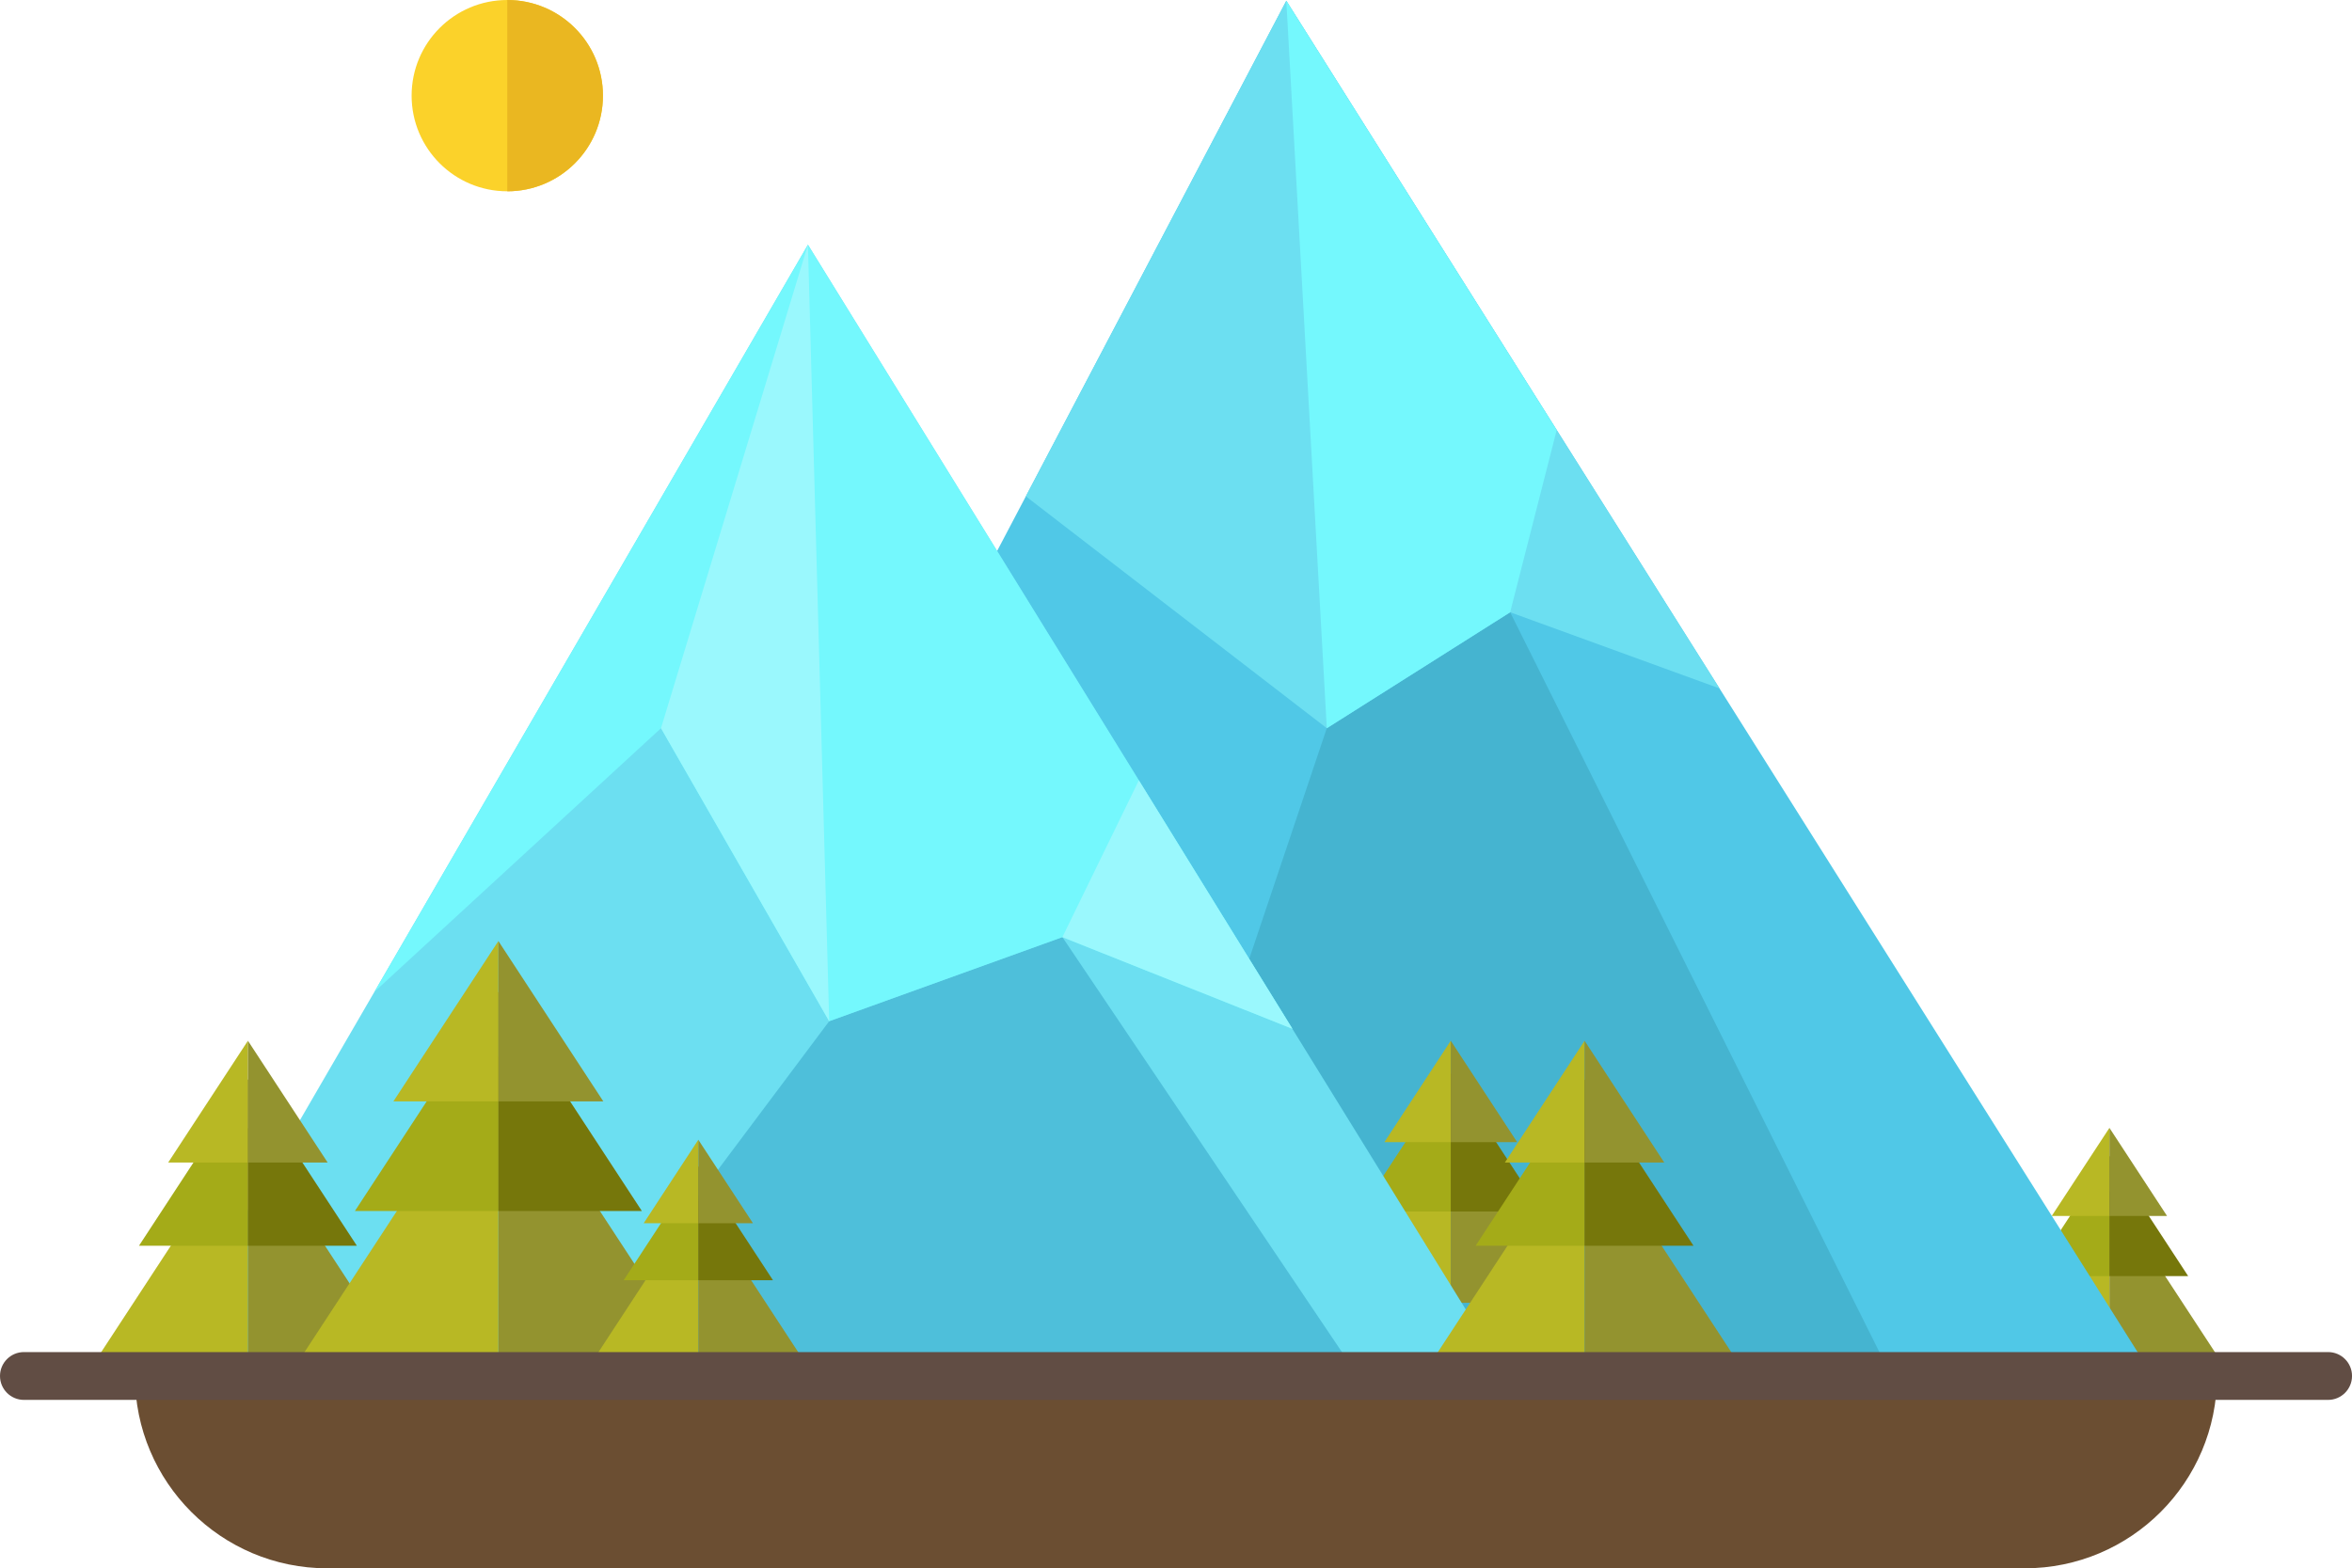 <?xml version="1.0" encoding="utf-8"?>
<!-- Generator: Adobe Illustrator 16.0.0, SVG Export Plug-In . SVG Version: 6.00 Build 0)  -->
<!DOCTYPE svg PUBLIC "-//W3C//DTD SVG 1.1//EN" "http://www.w3.org/Graphics/SVG/1.1/DTD/svg11.dtd">
<svg version="1.1" id="圖層_1" xmlns="http://www.w3.org/2000/svg" xmlns:xlink="http://www.w3.org/1999/xlink" x="0px" y="0px"
	 width="82.659px" height="55.128px" viewBox="0 0 82.659 55.128" enable-background="new 0 0 82.659 55.128" xml:space="preserve">
<g>
	<g>
		<polygon fill="#B8B824" points="70.353,47.642 74.134,41.864 74.134,47.642 		"/>
		<polygon fill="#93932F" points="77.915,47.642 74.134,41.864 74.134,47.642 		"/>
		<polygon fill="#A4AB18" points="71.365,44.857 74.134,40.626 74.134,44.857 		"/>
		<polygon fill="#76770B" points="76.902,44.857 74.134,40.626 74.134,44.857 		"/>
		<polygon fill="#B8B824" points="72.107,42.742 74.134,39.646 74.134,42.742 		"/>
		<polygon fill="#93932F" points="76.159,42.742 74.134,39.646 74.134,42.742 		"/>
	</g>
	<polygon fill="#50C8E7" points="19.802,48.368 45.206,0.028 75.654,48.368 	"/>
	<polygon fill="#45B4D0" points="66.335,48.099 39.064,48.099 46.629,25.597 53.073,21.521 	"/>
	<g>
		<polygon fill="#B8B824" points="46.629,45.796 50.986,39.138 50.986,45.796 		"/>
		<polygon fill="#93932F" points="55.343,45.796 50.986,39.138 50.986,45.796 		"/>
		<polygon fill="#A4AB18" points="47.796,42.587 50.986,37.712 50.986,42.587 		"/>
		<polygon fill="#76770B" points="54.176,42.587 50.986,37.712 50.986,42.587 		"/>
		<polygon fill="#B8B824" points="48.652,40.149 50.986,36.583 50.986,40.149 		"/>
		<polygon fill="#93932F" points="53.32,40.149 50.986,36.583 50.986,40.149 		"/>
	</g>
	<polygon fill="#6CDFF1" points="5.324,48.368 28.394,8.603 52.958,48.368 	"/>
	<polygon fill="#4EBFDA" points="29.141,35.897 19.802,48.368 47.728,48.368 37.337,32.941 	"/>
	<g>
		<polygon fill="#B8B824" points="3.482,47.642 8.713,39.65 8.713,47.642 		"/>
		<polygon fill="#93932F" points="13.942,47.642 8.713,39.65 8.713,47.642 		"/>
		<polygon fill="#A4AB18" points="4.884,43.79 8.713,37.939 8.713,43.79 		"/>
		<polygon fill="#76770B" points="12.542,43.79 8.713,37.939 8.713,43.79 		"/>
		<polygon fill="#B8B824" points="5.911,40.864 8.713,36.583 8.713,40.864 		"/>
		<polygon fill="#93932F" points="11.515,40.864 8.713,36.583 8.713,40.864 		"/>
	</g>
	<g>
		<polygon fill="#B8B824" points="10.627,47.642 17.515,37.117 17.515,47.642 		"/>
		<polygon fill="#93932F" points="24.402,47.642 17.515,37.117 17.515,47.642 		"/>
		<polygon fill="#A4AB18" points="12.472,42.569 17.515,34.863 17.515,42.569 		"/>
		<polygon fill="#76770B" points="22.558,42.569 17.515,34.863 17.515,42.569 		"/>
		<polygon fill="#B8B824" points="13.825,38.716 17.515,33.078 17.515,38.716 		"/>
		<polygon fill="#93932F" points="21.204,38.716 17.515,33.078 17.515,38.716 		"/>
	</g>
	<g>
		<polygon fill="#B8B824" points="20.958,47.642 24.542,42.166 24.542,47.642 		"/>
		<polygon fill="#93932F" points="28.126,47.642 24.542,42.166 24.542,47.642 		"/>
		<polygon fill="#A4AB18" points="21.918,45.002 24.542,40.993 24.542,45.002 		"/>
		<polygon fill="#76770B" points="27.166,45.002 24.542,40.993 24.542,45.002 		"/>
		<polygon fill="#B8B824" points="22.622,42.998 24.542,40.064 24.542,42.998 		"/>
		<polygon fill="#93932F" points="26.462,42.998 24.542,40.064 24.542,42.998 		"/>
	</g>
	<g>
		<polygon fill="#B8B824" points="50.458,47.642 55.688,39.65 55.688,47.642 		"/>
		<polygon fill="#93932F" points="60.918,47.642 55.688,39.65 55.688,47.642 		"/>
		<polygon fill="#A4AB18" points="51.859,43.79 55.688,37.939 55.688,43.79 		"/>
		<polygon fill="#76770B" points="59.517,43.79 55.688,37.939 55.688,43.79 		"/>
		<polygon fill="#B8B824" points="52.887,40.864 55.688,36.583 55.688,40.864 		"/>
		<polygon fill="#93932F" points="58.489,40.864 55.688,36.583 55.688,40.864 		"/>
	</g>
	<polygon fill="#74F8FD" points="13.159,34.863 23.23,25.597 29.141,35.897 37.337,32.941 45.419,36.163 28.394,8.603 	"/>
	<polygon fill="#9AF8FD" points="28.394,8.603 23.23,25.597 29.141,35.897 	"/>
	<polygon fill="#9AF8FD" points="37.337,32.941 40.024,27.431 45.419,36.163 	"/>
	<polygon fill="#6CDFF1" points="36.052,17.446 46.629,25.597 53.073,21.521 60.43,24.198 45.206,0.028 	"/>
	<polygon fill="#74F8FD" points="45.206,0.028 46.629,25.597 53.073,21.521 54.709,15.116 	"/>
	<circle fill="#FBD22A" cx="17.828" cy="3.362" r="3.362"/>
	<path fill="#EAB721" d="M17.828,0v6.724c1.857,0,3.362-1.505,3.362-3.362S19.686,0,17.828,0z"/>
	<path fill="#6B4E32" d="M71.154,55.128H11.505c-3.733,0-6.761-3.027-6.761-6.76l0,0h73.171l0,0
		C77.915,52.101,74.888,55.128,71.154,55.128z"/>
	<path fill="#614D44" d="M81.818,49.208H0.841C0.377,49.208,0,48.832,0,48.368c0-0.464,0.377-0.841,0.841-0.841h80.978
		c0.464,0,0.841,0.376,0.841,0.841C82.659,48.832,82.282,49.208,81.818,49.208z"/>
</g>
</svg>
